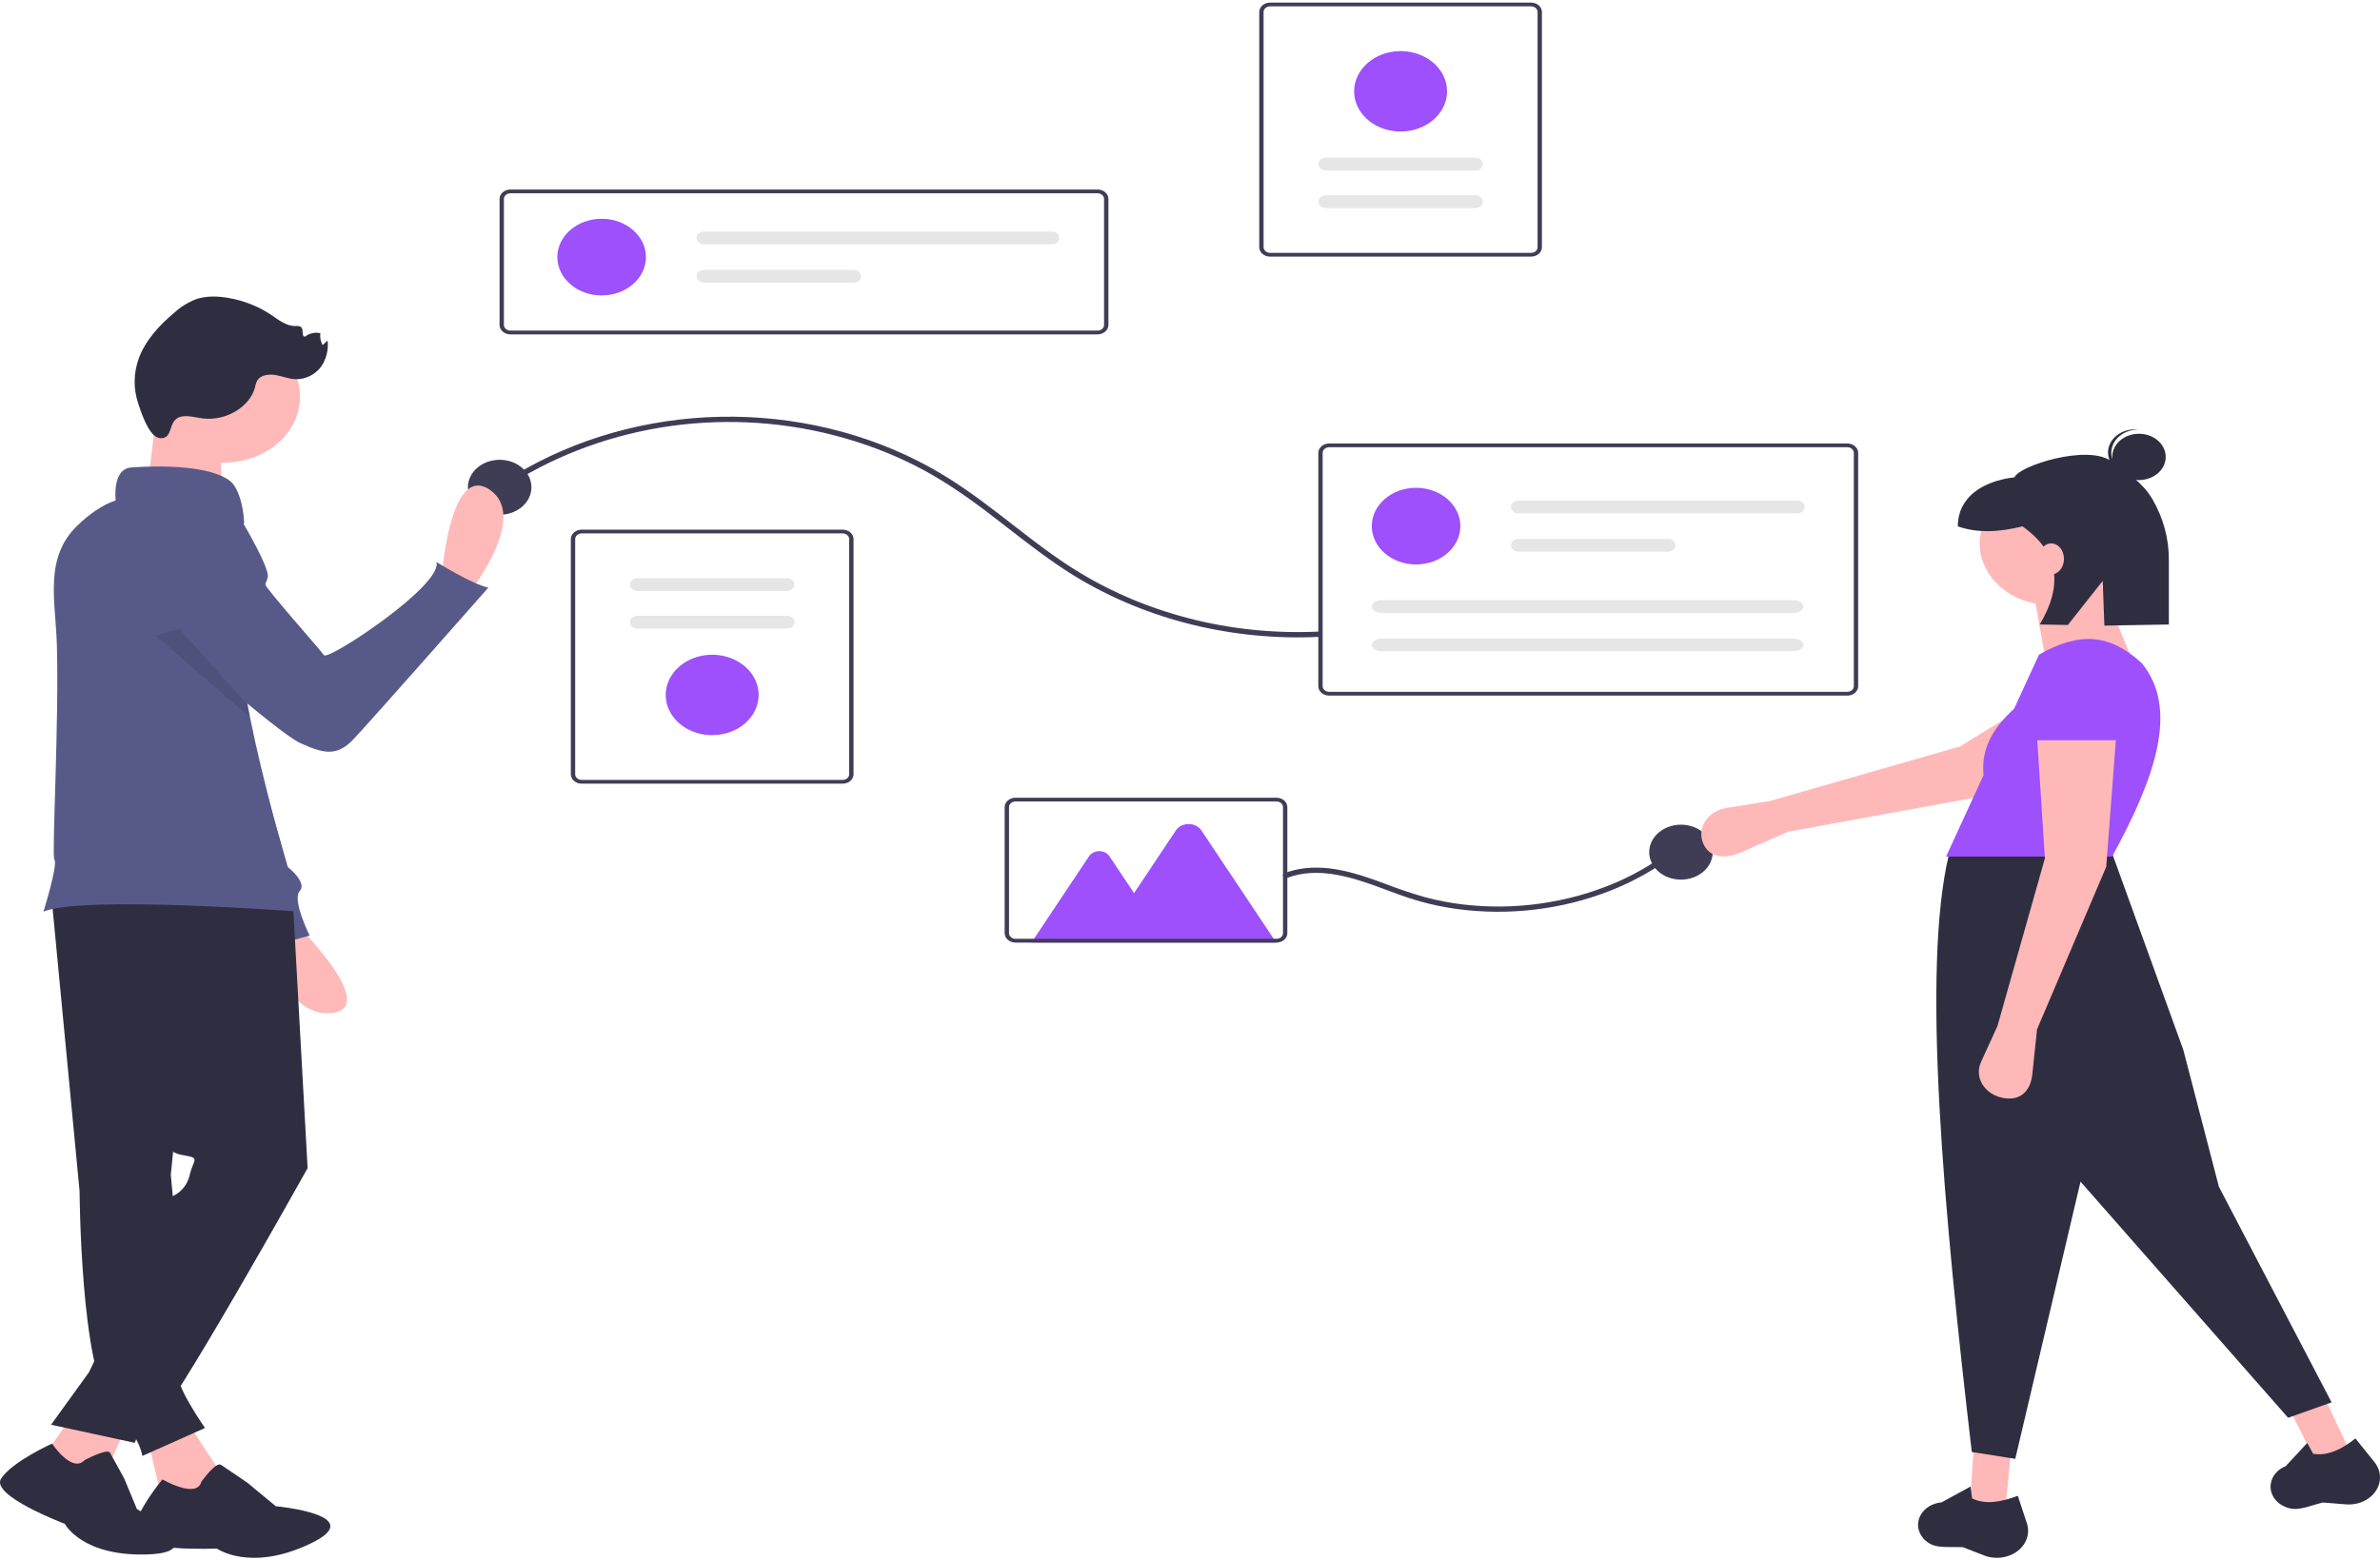 <svg width="459" height="301" viewBox="0 0 459 301" fill="none" xmlns="http://www.w3.org/2000/svg">
<g clip-path="url(#clip0_39_65)">
<path d="M211.669 64.5H98.44C97.884 64.499 97.351 64.308 96.958 63.967C96.565 63.627 96.344 63.166 96.343 62.684V38.37C96.344 37.889 96.565 37.428 96.958 37.087C97.351 36.747 97.884 36.556 98.44 36.555H211.669C212.225 36.556 212.758 36.747 213.151 37.087C213.544 37.428 213.766 37.889 213.766 38.37V62.684C213.766 63.166 213.544 63.627 213.151 63.967C212.758 64.308 212.225 64.499 211.669 64.5ZM98.44 37.281C98.106 37.281 97.786 37.396 97.551 37.6C97.315 37.804 97.182 38.081 97.182 38.37V62.684C97.182 62.973 97.315 63.25 97.551 63.454C97.786 63.658 98.106 63.773 98.44 63.774H211.669C212.003 63.773 212.323 63.658 212.559 63.454C212.794 63.25 212.927 62.973 212.927 62.684V38.37C212.927 38.081 212.794 37.804 212.559 37.6C212.323 37.396 212.003 37.281 211.669 37.281L98.44 37.281Z" fill="#3F3D56"/>
<path d="M116.033 56.988C120.751 56.988 124.575 53.678 124.575 49.594C124.575 45.511 120.751 42.2 116.033 42.2C111.316 42.2 107.492 45.511 107.492 49.594C107.492 53.678 111.316 56.988 116.033 56.988Z" fill="#9D50FB"/>
<path d="M135.76 44.665C135.382 44.665 135.02 44.795 134.753 45.026C134.486 45.257 134.336 45.571 134.336 45.897C134.336 46.224 134.486 46.538 134.753 46.769C135.02 47 135.382 47.13 135.76 47.13H202.871C203.249 47.13 203.611 47 203.878 46.769C204.145 46.538 204.295 46.224 204.295 45.897C204.295 45.571 204.145 45.257 203.878 45.026C203.611 44.795 203.249 44.665 202.871 44.665H135.76Z" fill="#E6E6E6"/>
<path d="M135.76 52.059C135.382 52.059 135.02 52.189 134.753 52.42C134.486 52.651 134.336 52.965 134.336 53.291C134.336 53.618 134.486 53.932 134.753 54.163C135.02 54.394 135.382 54.524 135.76 54.524H164.638C164.825 54.524 165.011 54.492 165.184 54.431C165.357 54.369 165.514 54.278 165.646 54.164C165.779 54.049 165.884 53.913 165.956 53.764C166.027 53.614 166.064 53.453 166.064 53.291C166.064 53.129 166.027 52.969 165.956 52.819C165.884 52.67 165.779 52.534 165.646 52.419C165.514 52.305 165.357 52.214 165.184 52.152C165.011 52.09 164.825 52.059 164.638 52.059H135.76Z" fill="#E6E6E6"/>
<path d="M162.512 151.169H112.188C111.632 151.169 111.099 150.977 110.706 150.637C110.312 150.297 110.091 149.836 110.091 149.354V103.984C110.091 103.503 110.312 103.041 110.706 102.701C111.099 102.361 111.632 102.169 112.188 102.169H162.512C163.068 102.169 163.601 102.361 163.994 102.701C164.387 103.041 164.608 103.503 164.609 103.984V149.354C164.608 149.836 164.387 150.297 163.994 150.637C163.601 150.977 163.068 151.169 162.512 151.169ZM112.188 102.895C111.854 102.895 111.534 103.01 111.298 103.214C111.062 103.418 110.93 103.695 110.929 103.984V149.354C110.93 149.643 111.062 149.92 111.298 150.124C111.534 150.328 111.854 150.443 112.188 150.443H162.512C162.845 150.443 163.165 150.328 163.401 150.124C163.637 149.92 163.77 149.643 163.77 149.354V103.984C163.77 103.695 163.637 103.418 163.401 103.214C163.165 103.01 162.845 102.895 162.512 102.895H112.188Z" fill="#3F3D56"/>
<path d="M122.911 111.525C122.533 111.525 122.171 111.655 121.904 111.886C121.637 112.117 121.487 112.43 121.487 112.757C121.487 113.084 121.637 113.398 121.904 113.629C122.171 113.86 122.533 113.99 122.911 113.99H151.789C152.166 113.99 152.528 113.86 152.795 113.629C153.062 113.398 153.212 113.084 153.212 112.757C153.212 112.43 153.062 112.117 152.795 111.886C152.528 111.655 152.166 111.525 151.789 111.525H122.911Z" fill="#E6E6E6"/>
<path d="M122.911 118.786C122.723 118.785 122.538 118.817 122.365 118.879C122.192 118.941 122.035 119.031 121.902 119.146C121.77 119.26 121.665 119.396 121.593 119.546C121.521 119.696 121.484 119.856 121.484 120.018C121.484 120.18 121.521 120.34 121.593 120.49C121.665 120.64 121.77 120.776 121.902 120.89C122.035 121.005 122.192 121.095 122.365 121.157C122.538 121.219 122.723 121.251 122.911 121.25H151.789C152.166 121.25 152.528 121.12 152.795 120.889C153.062 120.658 153.212 120.345 153.212 120.018C153.212 119.691 153.062 119.378 152.795 119.147C152.528 118.915 152.166 118.786 151.789 118.786H122.911Z" fill="#E6E6E6"/>
<path d="M137.35 141.813C135.578 141.813 133.845 141.358 132.372 140.506C130.898 139.654 129.749 138.442 129.071 137.025C128.393 135.607 128.216 134.048 128.561 132.543C128.907 131.038 129.76 129.656 131.014 128.571C132.267 127.486 133.863 126.748 135.602 126.448C137.34 126.149 139.142 126.303 140.779 126.89C142.416 127.477 143.816 128.471 144.8 129.747C145.785 131.022 146.311 132.522 146.311 134.056C146.308 136.113 145.363 138.085 143.683 139.539C142.003 140.993 139.726 141.811 137.35 141.813Z" fill="#9D50FB"/>
<path d="M244.952 0.5H295.276C295.832 0.501 296.365 0.692 296.758 1.032C297.151 1.373 297.372 1.834 297.373 2.315V47.686C297.372 48.167 297.151 48.628 296.758 48.968C296.365 49.309 295.832 49.5 295.276 49.501H244.952C244.396 49.5 243.863 49.309 243.47 48.968C243.077 48.628 242.855 48.167 242.855 47.686V2.315C242.855 1.834 243.077 1.373 243.47 1.032C243.863 0.692 244.396 0.501 244.952 0.5ZM295.276 48.775C295.609 48.774 295.929 48.66 296.165 48.455C296.401 48.251 296.534 47.974 296.534 47.686V2.315C296.534 2.026 296.401 1.75 296.165 1.545C295.929 1.341 295.609 1.226 295.276 1.226H244.952C244.618 1.226 244.298 1.341 244.062 1.545C243.826 1.75 243.694 2.026 243.693 2.315V47.686C243.694 47.974 243.826 48.251 244.062 48.455C244.298 48.66 244.618 48.774 244.952 48.775H295.276Z" fill="#3F3D56"/>
<path d="M284.553 40.145C284.93 40.145 285.292 40.015 285.559 39.784C285.826 39.553 285.976 39.239 285.976 38.912C285.976 38.585 285.826 38.272 285.559 38.041C285.292 37.81 284.93 37.68 284.553 37.68H255.675C255.297 37.68 254.935 37.81 254.668 38.041C254.401 38.272 254.251 38.585 254.251 38.912C254.251 39.239 254.401 39.553 254.668 39.784C254.935 40.015 255.297 40.145 255.675 40.145H284.553Z" fill="#E6E6E6"/>
<path d="M284.553 32.884C284.93 32.884 285.292 32.754 285.559 32.523C285.826 32.292 285.976 31.978 285.976 31.651C285.976 31.325 285.826 31.011 285.559 30.78C285.292 30.549 284.93 30.419 284.553 30.419H255.675C255.297 30.419 254.935 30.549 254.668 30.78C254.401 31.011 254.251 31.325 254.251 31.651C254.251 31.978 254.401 32.292 254.668 32.523C254.935 32.754 255.297 32.884 255.675 32.884H284.553Z" fill="#E6E6E6"/>
<path d="M270.114 9.856C271.886 9.856 273.618 10.311 275.092 11.164C276.566 12.016 277.714 13.227 278.392 14.645C279.07 16.062 279.248 17.622 278.902 19.127C278.556 20.631 277.703 22.013 276.45 23.098C275.197 24.183 273.6 24.922 271.862 25.221C270.124 25.52 268.322 25.367 266.685 24.78C265.047 24.193 263.648 23.198 262.663 21.923C261.678 20.647 261.153 19.147 261.153 17.613C261.156 15.557 262.101 13.585 263.78 12.131C265.46 10.677 267.738 9.859 270.114 9.856Z" fill="#9D50FB"/>
<path d="M96.99 94.365C105.895 88.394 116.299 84.322 127.36 82.48C138.509 80.641 150.005 81.152 160.878 83.971C166.343 85.379 171.594 87.349 176.519 89.838C181.537 92.377 186.071 95.503 190.434 98.813C194.853 102.166 199.127 105.668 203.741 108.825C216.913 117.939 233.264 122.918 250.127 122.95C251.52 122.952 252.912 122.919 254.303 122.851C255.057 122.815 255.062 121.794 254.303 121.83C237.114 122.65 220.141 118.21 206.353 109.287C201.571 106.192 197.205 102.653 192.748 99.224C188.426 95.898 183.989 92.664 179.086 89.993C167.094 83.453 153.143 80.114 138.973 80.394C124.803 80.673 111.042 84.559 99.407 91.565C98.3 92.231 97.22 92.927 96.156 93.643C95.559 94.046 96.398 94.763 96.99 94.365Z" fill="#3F3D56"/>
<path d="M96.364 99.295C99.746 99.295 102.488 96.922 102.488 93.994C102.488 91.066 99.746 88.693 96.364 88.693C92.982 88.693 90.24 91.066 90.24 93.994C90.24 96.922 92.982 99.295 96.364 99.295Z" fill="#3F3D56"/>
<path d="M324.184 169.681C327.566 169.681 330.308 167.308 330.308 164.38C330.308 161.452 327.566 159.079 324.184 159.079C320.802 159.079 318.06 161.452 318.06 164.38C318.06 167.308 320.802 169.681 324.184 169.681Z" fill="#3F3D56"/>
<path d="M356.265 134.181H256.343C255.787 134.181 255.254 133.989 254.861 133.649C254.468 133.309 254.246 132.848 254.246 132.366V87.359C254.246 86.878 254.468 86.416 254.861 86.076C255.254 85.736 255.787 85.544 256.343 85.544H356.265C356.821 85.544 357.354 85.736 357.747 86.076C358.14 86.416 358.362 86.878 358.362 87.359V132.366C358.362 132.848 358.141 133.309 357.747 133.649C357.354 133.989 356.821 134.181 356.265 134.181ZM256.343 86.27C256.009 86.27 255.689 86.385 255.453 86.589C255.218 86.793 255.085 87.07 255.084 87.359V132.366C255.085 132.655 255.218 132.932 255.453 133.136C255.689 133.34 256.009 133.455 256.343 133.455H356.265C356.599 133.455 356.919 133.34 357.155 133.136C357.39 132.932 357.523 132.655 357.524 132.366V87.359C357.523 87.07 357.39 86.793 357.155 86.589C356.919 86.385 356.599 86.27 356.265 86.27H256.343Z" fill="#3F3D56"/>
<path d="M273.097 108.882C277.815 108.882 281.639 105.571 281.639 101.488C281.639 97.404 277.815 94.094 273.097 94.094C268.38 94.094 264.556 97.404 264.556 101.488C264.556 105.571 268.38 108.882 273.097 108.882Z" fill="#9D50FB"/>
<path d="M292.824 96.558C292.637 96.558 292.451 96.59 292.278 96.651C292.105 96.713 291.948 96.804 291.816 96.918C291.683 97.033 291.578 97.169 291.506 97.318C291.435 97.468 291.398 97.628 291.398 97.79C291.398 97.953 291.435 98.113 291.506 98.263C291.578 98.412 291.683 98.548 291.816 98.663C291.948 98.777 292.105 98.868 292.278 98.93C292.451 98.991 292.637 99.023 292.824 99.023H346.628C347.006 99.023 347.368 98.893 347.635 98.662C347.902 98.431 348.052 98.117 348.052 97.79C348.052 97.464 347.902 97.15 347.635 96.919C347.368 96.688 347.006 96.558 346.628 96.558H292.824Z" fill="#E6E6E6"/>
<path d="M292.824 103.952C292.637 103.952 292.451 103.984 292.278 104.045C292.105 104.107 291.948 104.198 291.816 104.312C291.683 104.427 291.578 104.563 291.506 104.712C291.435 104.862 291.398 105.022 291.398 105.184C291.398 105.347 291.435 105.507 291.506 105.657C291.578 105.806 291.683 105.942 291.816 106.057C291.948 106.171 292.105 106.262 292.278 106.324C292.451 106.385 292.637 106.417 292.824 106.417H321.702C322.08 106.417 322.442 106.287 322.709 106.056C322.976 105.825 323.126 105.511 323.126 105.184C323.126 104.858 322.976 104.544 322.709 104.313C322.442 104.082 322.08 103.952 321.702 103.952H292.824Z" fill="#E6E6E6"/>
<path d="M266.546 115.773C265.463 115.773 264.582 116.326 264.582 117.006C264.582 117.685 265.463 118.238 266.546 118.238H345.832C346.915 118.238 347.796 117.685 347.796 117.006C347.796 116.326 346.915 115.773 345.832 115.773H266.546Z" fill="#E6E6E6"/>
<path d="M266.546 123.167C265.463 123.167 264.582 123.72 264.582 124.4C264.582 125.079 265.463 125.632 266.546 125.632H345.832C346.915 125.632 347.796 125.079 347.796 124.4C347.796 123.72 346.915 123.167 345.832 123.167H266.546Z" fill="#E6E6E6"/>
<path d="M248.31 169.315C253.948 167.198 260.241 169.044 265.555 170.995C268.291 172 270.999 173.072 273.831 173.866C276.213 174.532 278.653 175.032 281.127 175.363C286.092 176.021 291.142 176.048 296.116 175.442C301.115 174.839 305.987 173.612 310.581 171.801C315.149 170.009 319.371 167.619 323.1 164.716C323.574 164.345 324.04 163.965 324.495 163.577C325.038 163.117 324.205 162.396 323.662 162.856C320.072 165.886 315.95 168.405 311.45 170.319C306.968 172.227 302.187 173.556 297.26 174.265C292.317 174.987 287.277 175.062 282.308 174.489C279.83 174.198 277.382 173.738 274.988 173.111C272.238 172.337 269.54 171.43 266.907 170.394C261.544 168.401 255.586 166.448 249.693 167.823C249.017 167.985 248.356 168.189 247.716 168.434C247.022 168.695 247.621 169.574 248.31 169.315Z" fill="#3F3D56"/>
<path d="M246.132 181.826H198.924L210.033 165.168C210.233 164.87 210.519 164.622 210.864 164.449C211.209 164.277 211.6 164.186 211.998 164.186C212.396 164.186 212.788 164.277 213.133 164.449C213.477 164.622 213.764 164.87 213.963 165.168L218.709 172.284L226.779 160.185C227.028 159.811 227.387 159.501 227.818 159.285C228.25 159.069 228.74 158.955 229.239 158.955C229.737 158.955 230.227 159.069 230.659 159.285C231.091 159.501 231.449 159.811 231.698 160.185L246.132 181.826Z" fill="#9D50FB"/>
<path d="M246.177 181.822H195.852C195.297 181.821 194.764 181.63 194.37 181.29C193.977 180.949 193.756 180.488 193.756 180.007V155.692C193.756 155.211 193.977 154.75 194.37 154.409C194.764 154.069 195.297 153.878 195.852 153.877H246.177C246.733 153.878 247.266 154.069 247.659 154.409C248.052 154.75 248.273 155.211 248.274 155.692V180.007C248.273 180.488 248.052 180.949 247.659 181.29C247.266 181.63 246.733 181.821 246.177 181.822ZM195.852 154.603C195.519 154.604 195.199 154.718 194.963 154.923C194.727 155.127 194.595 155.404 194.594 155.692V180.007C194.595 180.296 194.727 180.572 194.963 180.777C195.199 180.981 195.519 181.096 195.852 181.096H246.177C246.51 181.096 246.83 180.981 247.066 180.777C247.302 180.572 247.435 180.296 247.435 180.007V155.692C247.435 155.404 247.302 155.127 247.066 154.923C246.83 154.718 246.51 154.604 246.177 154.603H195.852Z" fill="#3F3D56"/>
<path d="M344.882 160.423L335.911 164.366C332.71 165.773 329.62 165.533 328.437 162.598C328.155 161.9 328.051 161.157 328.132 160.42C328.213 159.684 328.476 158.971 328.905 158.331C329.333 157.691 329.916 157.139 330.614 156.712C331.312 156.285 332.108 155.994 332.948 155.858L341.474 154.481L377.986 143.994L400.104 130.417L408.212 141.6L382.655 153.538L344.882 160.423Z" fill="#FFB8B8"/>
<path d="M386.755 291.309L379.892 290.318L380.654 279.096H387.899L386.755 291.309Z" fill="#FFB8B8"/>
<path d="M453.365 280.348L446.723 282.141L441.561 271.826L448.028 269L453.365 280.348Z" fill="#FFB8B8"/>
<path d="M449.666 270.514L441.278 273.485L401.244 227.936L388.661 281.406L380.273 280.086C374.892 233.988 370.505 186.968 375.888 164.729L406.963 163.574L421.07 202.521L427.933 228.926L449.666 270.514Z" fill="#2F2E41"/>
<path d="M386.377 300.384C385.122 300.617 383.814 300.497 382.644 300.041L378.567 298.453C375.149 298.301 372.821 298.89 370.918 296.74C370.381 296.125 370.043 295.398 369.941 294.632C369.839 293.867 369.975 293.091 370.335 292.387C370.693 291.68 371.261 291.068 371.982 290.614C372.703 290.16 373.55 289.88 374.437 289.803L380.037 286.749L380.331 289.038C382.89 290.294 385.929 289.751 389.148 288.53L390.906 293.855C391.133 294.541 391.194 295.261 391.086 295.969C390.978 296.677 390.703 297.358 390.279 297.97C389.854 298.583 389.289 299.113 388.618 299.528C387.946 299.943 387.184 300.235 386.377 300.384Z" fill="#2F2E41"/>
<path d="M456.083 289.461C454.983 290.034 453.701 290.288 452.423 290.186L447.971 289.83C444.681 290.647 442.7 291.859 440.094 290.36C439.355 289.93 438.763 289.336 438.379 288.641C437.995 287.946 437.833 287.174 437.91 286.406C437.983 285.637 438.291 284.899 438.802 284.267C439.313 283.635 440.01 283.132 440.82 282.81L444.971 278.346L446.108 280.43C448.999 280.897 451.67 279.53 454.257 277.47L457.916 282.012C458.388 282.598 458.716 283.261 458.88 283.961C459.043 284.661 459.039 285.383 458.867 286.081C458.695 286.78 458.359 287.44 457.88 288.021C457.401 288.603 456.789 289.093 456.083 289.461Z" fill="#2F2E41"/>
<path d="M395.524 116.705C403.105 116.705 409.25 111.385 409.25 104.823C409.25 98.26 403.105 92.941 395.524 92.941C387.944 92.941 381.798 98.26 381.798 104.823C381.798 111.385 387.944 116.705 395.524 116.705Z" fill="#FFB8B8"/>
<path d="M412.301 129.908L394.38 126.607L392.093 113.735L404.675 111.424L412.301 129.908Z" fill="#FFB8B8"/>
<path d="M407.344 165.224H375.317L382.536 149.534C382.011 144.136 384.654 140.165 388.437 136.708L393.237 126.277C400.991 121.859 406.838 122.189 413.063 127.927C420.445 136.974 415.335 150.574 407.344 165.224Z" fill="#9D50FB"/>
<path d="M392.855 198.561L391.945 207.234C391.619 210.33 389.742 212.467 386.241 211.775C385.408 211.61 384.626 211.291 383.948 210.84C383.271 210.39 382.714 209.818 382.315 209.163C381.917 208.509 381.687 207.788 381.64 207.049C381.593 206.31 381.732 205.572 382.046 204.884L385.23 197.901L394.381 165.554L392.855 142.12H408.107L406.2 167.205L392.855 198.561Z" fill="#FFB8B8"/>
<path d="M409.25 142.78H391.712L392.941 132.876C393.022 131.163 393.84 129.538 395.234 128.32C396.628 127.102 398.497 126.379 400.475 126.294C401.523 126.248 402.571 126.383 403.559 126.691C404.546 126.999 405.454 127.473 406.228 128.086C407.002 128.699 407.629 129.439 408.071 130.263C408.512 131.087 408.761 131.979 408.802 132.887L409.25 142.78Z" fill="#9D50FB"/>
<path d="M412.512 92.605C415.362 92.605 417.672 90.606 417.672 88.139C417.672 85.672 415.362 83.673 412.512 83.673C409.663 83.673 407.353 85.672 407.353 88.139C407.353 90.606 409.663 92.605 412.512 92.605Z" fill="#2F2E41"/>
<path d="M407.196 87.046C407.281 85.912 407.861 84.85 408.82 84.074C409.778 83.299 411.041 82.869 412.353 82.871C412.246 82.86 412.141 82.845 412.032 82.839C410.667 82.764 409.324 83.161 408.297 83.943C407.27 84.725 406.643 85.828 406.556 87.01C406.468 88.192 406.926 89.355 407.829 90.245C408.731 91.134 410.005 91.677 411.37 91.753C411.479 91.76 411.586 91.757 411.693 91.757C410.392 91.615 409.202 91.048 408.367 90.172C407.531 89.297 407.113 88.179 407.196 87.046Z" fill="#2F2E41"/>
<path d="M407.167 88.953C402.566 85.648 389.368 89.848 388.517 92.07C382.294 92.804 377.584 95.946 377.584 101.534C381.283 102.846 385.49 102.684 390.038 101.534C397.288 106.649 397.785 113.078 393.376 120.463L398.8 120.557L405.524 112.05L405.845 120.679L418.279 120.463V108.097C418.319 103.986 417.226 99.926 415.09 96.253C413.153 92.995 410.146 91.092 407.167 88.953Z" fill="#2F2E41"/>
<path d="M395.589 110.8C396.951 110.8 398.056 109.461 398.056 107.81C398.056 106.159 396.951 104.82 395.589 104.82C394.226 104.82 393.122 106.159 393.122 107.81C393.122 109.461 394.226 110.8 395.589 110.8Z" fill="#FFB8B8"/>
<path d="M85.161 111.604C85.161 111.604 86.646 89.352 94.356 94.408C102.066 99.464 90.989 113.668 90.989 113.668L85.161 111.604Z" fill="#FFB9B9"/>
<path d="M56.476 177.612C56.476 177.612 73.603 194.256 64.02 195.4C54.438 196.544 50.669 179.72 50.669 179.72L56.476 177.612Z" fill="#FFB9B9"/>
<path d="M34.127 98.826C36.276 99.316 38.211 100.344 39.688 101.782C41.164 103.221 42.117 105.005 42.426 106.91L47.874 140.477L55.511 167.253C55.511 167.253 59.33 170.228 57.802 171.88C56.275 173.533 59.712 180.475 59.712 180.475L50.165 183.12C50.165 183.12 49.019 176.178 47.11 175.847C45.432 175.557 26.649 132.12 22.121 121.597C21.497 120.146 21.144 119.321 21.144 119.321C21.144 119.321 21.907 97.173 34.127 98.826Z" fill="#575A89"/>
<path d="M35.871 273.873L41.734 282.869C46.275 291.261 42.24 292.786 31.106 288.626L28.569 278.004L35.871 273.873Z" fill="#FFB9B9"/>
<path d="M38.829 285.829C38.829 285.829 41.613 281.905 42.62 282.562C43.626 283.219 47.779 286.064 47.779 286.064L53.188 290.549C53.188 290.549 71.463 292.222 59.85 297.765C48.238 303.307 41.821 298.712 41.821 298.712C41.821 298.712 25.557 299.444 25.82 295.516C26.082 291.588 31.327 285.373 31.327 285.373C31.327 285.373 37.938 289.21 38.829 285.829Z" fill="#2F2E41"/>
<path d="M9.851 172.194L15.348 229.775C15.348 229.775 15.531 264.197 21.395 270.859C27.258 277.522 27.442 280.853 27.442 280.853L39.535 275.459C39.535 275.459 33.305 266.473 34.588 265.097C35.379 264.224 35.941 263.214 36.237 262.135L32.939 226.603L39.169 164.739L9.851 172.194Z" fill="#2F2E41"/>
<path d="M24.876 273.873L19.745 285.612L8.11 281.4L14.248 272.604L24.876 273.873Z" fill="#FFB9B9"/>
<path d="M16.317 281.658C16.317 281.658 20.681 279.297 21.226 280.241C21.772 281.186 23.954 285.2 23.954 285.2L26.408 291.102C26.408 291.102 41.41 299.366 28.59 299.839C15.771 300.311 12.498 293.936 12.498 293.936C12.498 293.936 -1.958 288.505 0.224 285.199C2.406 281.894 10.043 278.466 10.043 278.466C10.043 278.466 13.862 284.255 16.317 281.658Z" fill="#2F2E41"/>
<path d="M56.394 172.353L59.325 225.334C59.325 225.334 32.572 273.239 29.64 274.508C28.767 274.898 27.992 275.436 27.363 276.09C26.734 276.744 26.262 277.5 25.976 278.315L9.851 274.825L17.18 264.673L33.305 230.727C33.305 230.727 35.871 229.775 36.604 226.603C37.337 223.43 38.803 223.43 35.138 222.796C31.473 222.161 31.473 218.989 31.473 218.989L19.379 170.766L56.394 172.353Z" fill="#2F2E41"/>
<path d="M57.67 78.575C58.967 71.657 53.54 65.139 45.548 64.016C37.557 62.894 30.027 67.592 28.73 74.51C27.433 81.428 32.861 87.946 40.852 89.069C48.844 90.192 56.373 85.493 57.67 78.575Z" fill="#FFB9B9"/>
<path d="M30.19 77.336C30.19 77.336 29.091 93.516 27.625 95.102C26.159 96.688 43.017 96.371 43.017 96.371C43.017 96.371 41.918 82.729 43.017 81.46C44.117 80.191 30.19 77.336 30.19 77.336Z" fill="#FFB9B9"/>
<path d="M57.492 175.843C57.492 175.843 16.079 172.671 8.385 175.843C8.385 175.843 11.218 166.747 10.486 165.796C9.953 165.101 11.422 139.191 10.961 124.245C10.7 115.811 8.452 107.575 14.986 101.313C17.21 99.186 19.691 97.401 22.31 96.529C22.31 96.529 21.578 90.502 25.242 90.185C25.242 90.185 39.171 88.914 44.299 92.723C45.939 93.933 46.97 97.619 47.079 100.795C44.541 111.598 45.44 123.587 47.768 136.023C47.911 136.813 48.068 137.607 48.225 138.401C50.696 150.735 54.431 163.451 57.492 175.843Z" fill="#575A89"/>
<path d="M35.542 80.282C36.782 80.218 37.992 80.581 39.224 80.722C43.628 81.228 48.21 78.461 49.183 74.708C49.261 74.208 49.433 73.723 49.692 73.272C50.37 72.313 51.914 72.131 53.187 72.351C54.459 72.571 55.666 73.087 56.962 73.146C58.963 73.237 60.884 72.17 61.951 70.701C62.959 69.186 63.387 67.434 63.175 65.695L62.216 66.567C61.826 65.853 61.676 65.059 61.782 64.274C61.273 64.157 60.739 64.155 60.229 64.268C59.719 64.381 59.252 64.605 58.871 64.919C58.025 64.997 58.663 63.561 58.035 63.065C57.729 62.902 57.365 62.843 57.012 62.899C55.212 62.914 53.757 61.722 52.338 60.763C49.881 59.105 47.008 57.97 43.95 57.451C41.918 57.108 39.757 57.053 37.83 57.708C36.274 58.312 34.87 59.175 33.697 60.246C30.68 62.757 28.008 65.708 26.753 69.165C25.732 71.996 25.703 75.026 26.67 77.872C27.175 79.349 28.7 84.41 30.931 84.528C33.735 84.676 32.052 80.462 35.542 80.282Z" fill="#2F2E41"/>
<path d="M41.61 100.384L46.862 100.871C46.862 100.871 52.017 109.529 51.643 111.335C51.269 113.141 50.453 112.045 52.774 114.934C55.094 117.824 61.678 125.293 62.494 126.389C63.309 127.485 85.538 112.804 84.156 108.405C84.156 108.405 91.176 112.765 94.184 113.345C94.184 113.345 71.276 139.353 68.083 142.682C64.891 146.01 62.322 145.326 57.935 143.353C53.547 141.38 31.353 121.695 31.353 121.695L41.61 100.384Z" fill="#575A89"/>
<path opacity="0.1" d="M48.225 138.401L29.971 122.599L34.59 121.295L47.768 136.023C47.911 136.813 48.068 137.607 48.225 138.401Z" fill="black"/>
</g>
<defs>
<clipPath id="clip0_39_65">
<rect width="459" height="300" fill="white" transform="translate(0 0.5)"/>
</clipPath>
</defs>
</svg>
